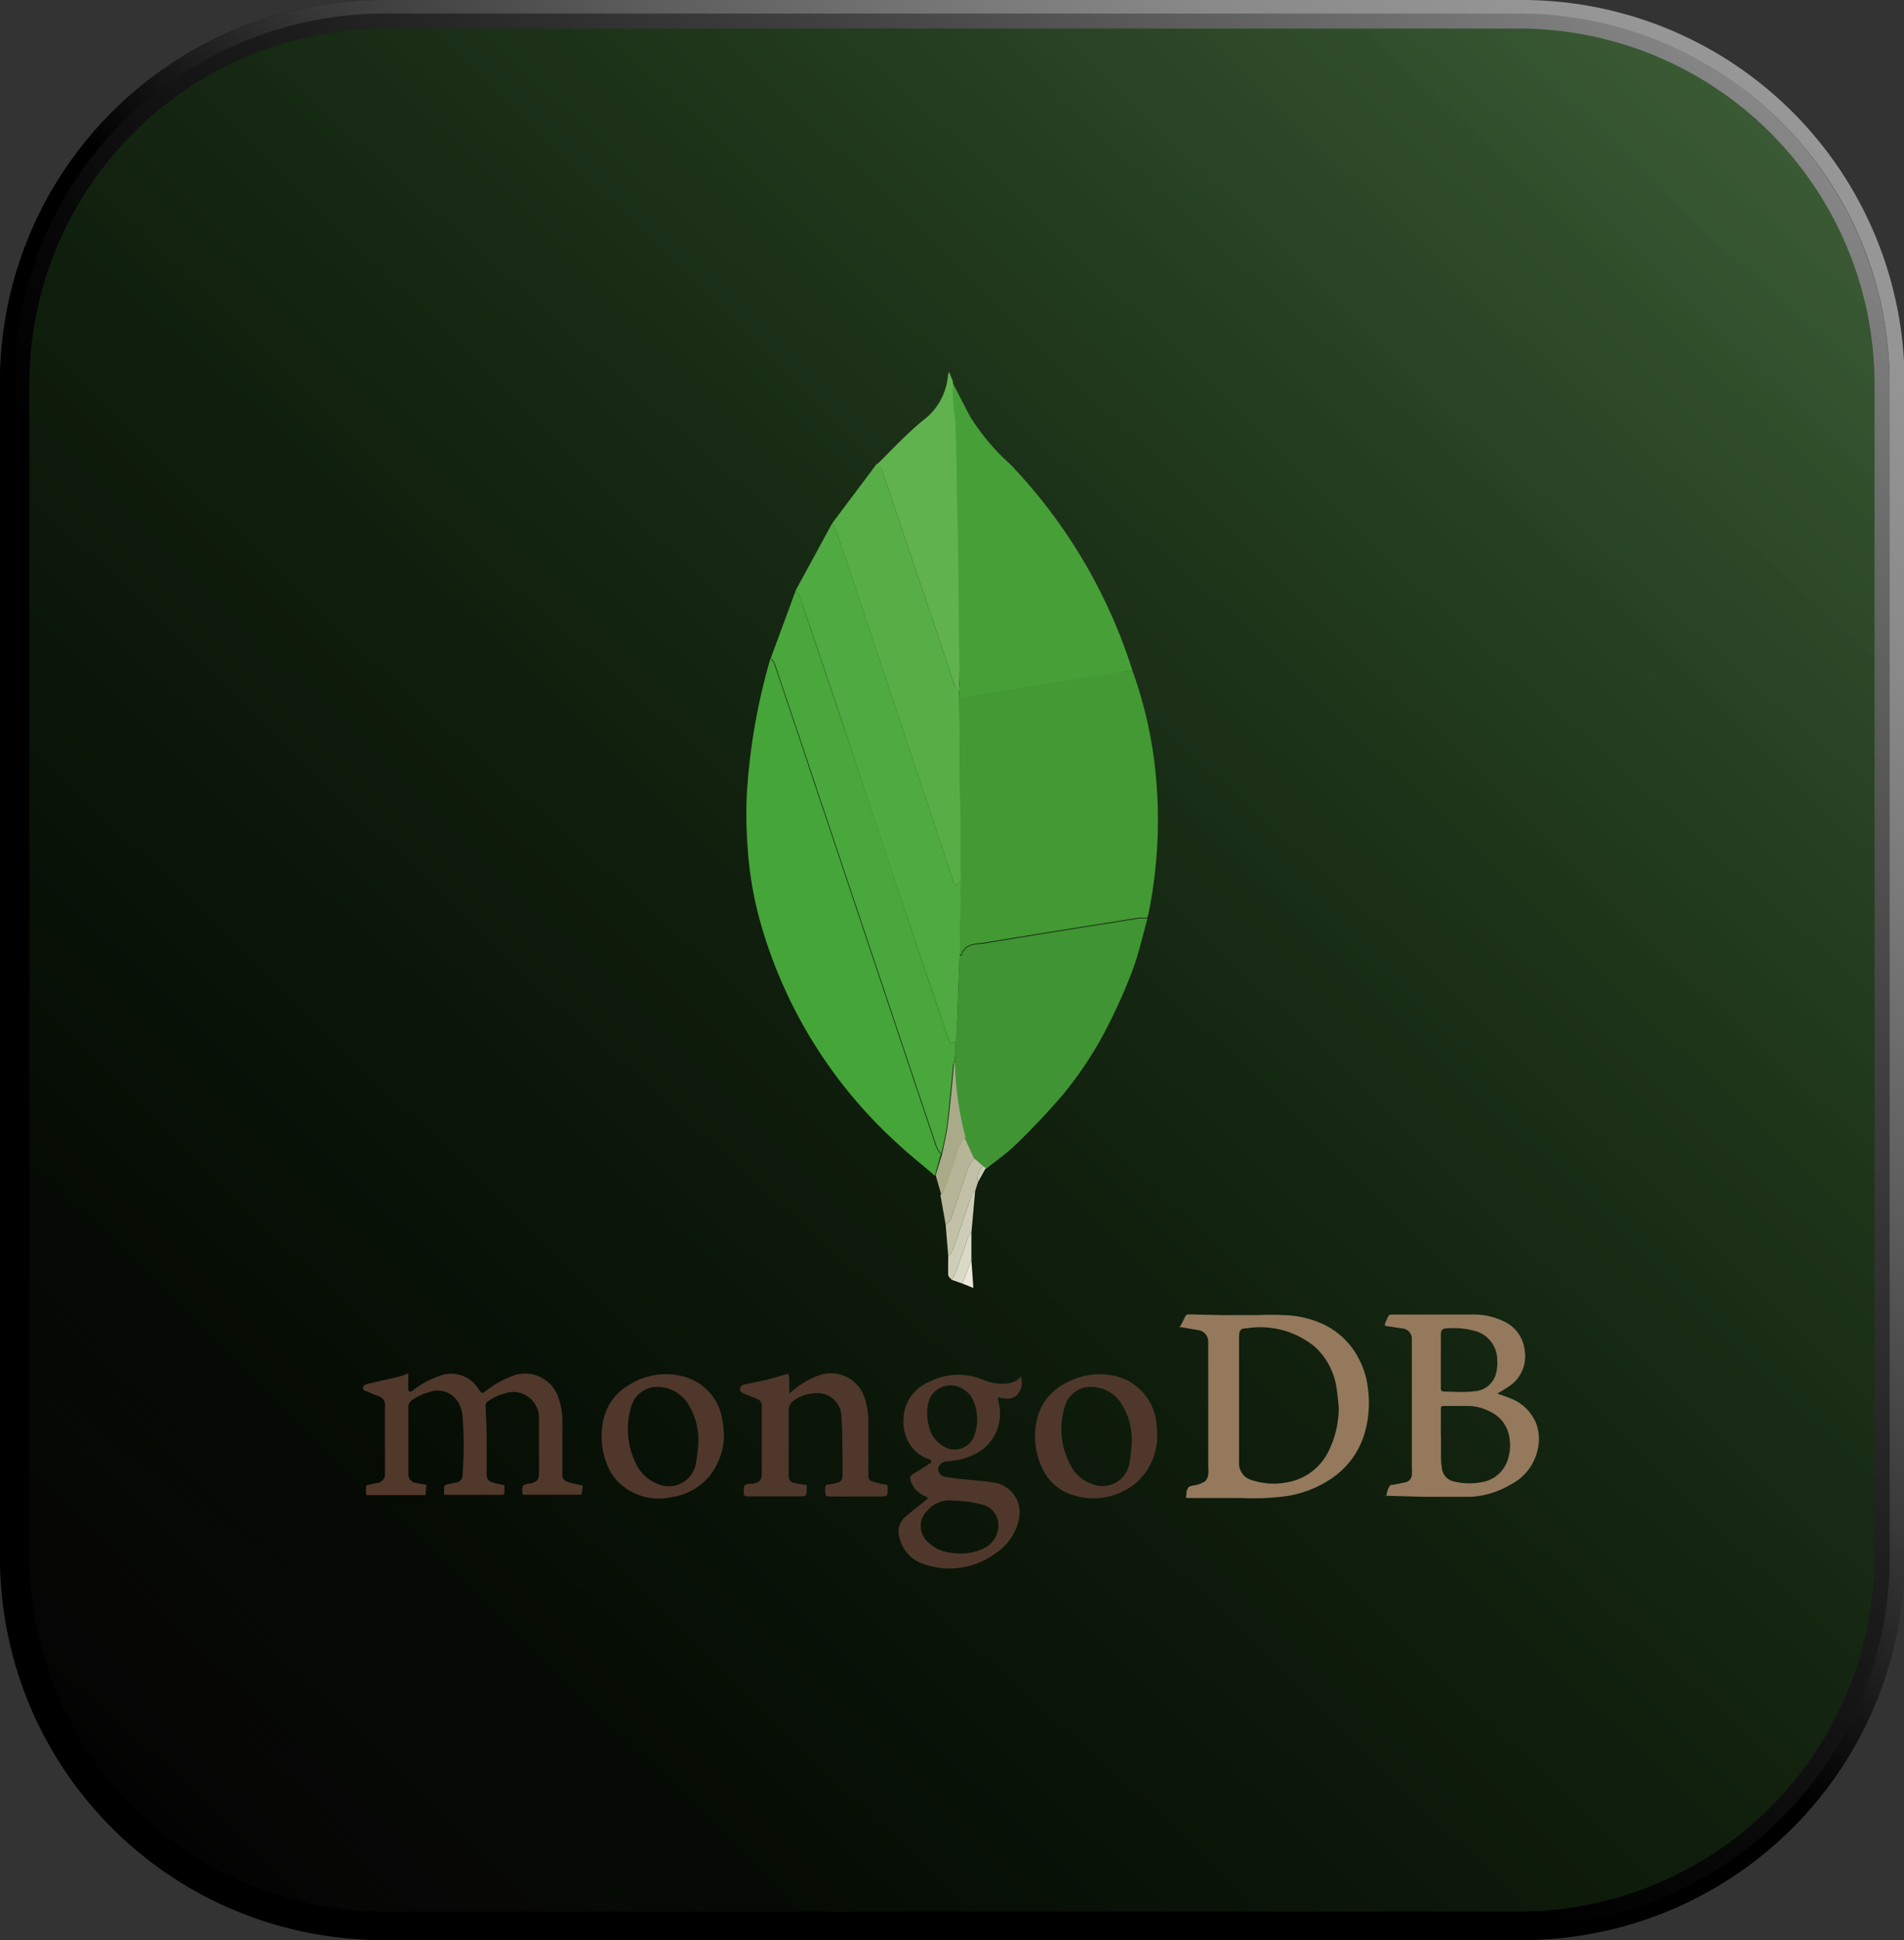 <svg id="Слой_1" data-name="Слой 1" xmlns="http://www.w3.org/2000/svg" xmlns:xlink="http://www.w3.org/1999/xlink" width="126.62" height="129" viewBox="0 0 126.62 129">
  <rect x="0" y="0" width="126.62" height="129" fill="#333333" stroke="none"/>
  <defs>
    <linearGradient id="Безымянный_градиент_32" data-name="Безымянный градиент 32" x1="321.69" y1="-223.98" x2="-4.53" y2="140.24" gradientUnits="userSpaceOnUse">
      <stop offset="0" stop-color="#fff"/>
      <stop offset="0.45" stop-color="#8c8c8c"/>
      <stop offset="0.47" stop-color="#828282"/>
      <stop offset="0.55" stop-color="#5a5a5a"/>
      <stop offset="0.63" stop-color="#3a3a3a"/>
      <stop offset="0.72" stop-color="#202020"/>
      <stop offset="0.8" stop-color="#0e0e0e"/>
      <stop offset="0.9" stop-color="#030303"/>
      <stop offset="1"/>
    </linearGradient>
    <linearGradient id="Безымянный_градиент_51" data-name="Безымянный градиент 51" x1="150.37" y1="-215.71" x2="189.48" y2="-260.16" gradientUnits="userSpaceOnUse">
      <stop offset="0" stop-color="#50382b"/>
      <stop offset="0.12" stop-color="#4f382b"/>
      <stop offset="0.19" stop-color="#5e4736"/>
      <stop offset="0.32" stop-color="#876c53"/>
      <stop offset="0.36" stop-color="#94795d"/>
      <stop offset="0.71" stop-color="#cecdb7"/>
      <stop offset="1" stop-color="#409433"/>
    </linearGradient>
    <linearGradient id="Безымянный_градиент_14" data-name="Безымянный градиент 14" x1="285.34" y1="-362.79" x2="168.14" y2="-242.19" gradientUnits="userSpaceOnUse">
      <stop offset="0" stop-opacity="0"/>
      <stop offset="1"/>
    </linearGradient>
    <linearGradient id="Безымянный_градиент_59" data-name="Безымянный градиент 59" x1="288.58" y1="-366.54" x2="163.84" y2="-237.35" gradientUnits="userSpaceOnUse">
      <stop offset="0" stop-color="#999"/>
      <stop offset="0.09" stop-color="#959595"/>
      <stop offset="0.17" stop-color="#8a8a8a"/>
      <stop offset="0.24" stop-color="#777"/>
      <stop offset="0.32" stop-color="#5c5c5c"/>
      <stop offset="0.4" stop-color="#3a3a3a"/>
      <stop offset="0.47" stop-color="#101010"/>
      <stop offset="0.5"/>
    </linearGradient>
    <linearGradient id="Безымянный_градиент_48" data-name="Безымянный градиент 48" x1="288.75" y1="-365.91" x2="165.05" y2="-239.39" gradientUnits="userSpaceOnUse">
      <stop offset="0" stop-color="#999"/>
      <stop offset="0.12" stop-color="#717171"/>
      <stop offset="0.28" stop-color="#414141"/>
      <stop offset="0.42" stop-color="#1d1d1d"/>
      <stop offset="0.53" stop-color="#080808"/>
      <stop offset="0.6"/>
    </linearGradient>
  </defs>
  <g id="Badget">
    <rect id="IconBackgroundMesh" width="126.62" height="129" rx="25.43" fill="url(#Безымянный_градиент_32)"/>
    <g id="IconBackgroundMesh-2" data-name="IconBackgroundMesh" opacity="0.4">
      <path d="M188.91-366a24.64,24.64,0,0,0-24.62,24.65v77.91a24.64,24.64,0,0,0,24.62,24.65h75.47A24.64,24.64,0,0,0,289-263.44v-77.91A24.64,24.64,0,0,0,264.38-366Z" transform="translate(-163.34 366.9)" fill="url(#Безымянный_градиент_51)"/>
    </g>
    <path id="IconBackgroundMesh-3" data-name="IconBackgroundMesh" d="M188.91-366a24.64,24.64,0,0,0-24.62,24.65v77.91a24.64,24.64,0,0,0,24.62,24.65h75.47A24.64,24.64,0,0,0,289-263.44v-77.91A24.64,24.64,0,0,0,264.38-366Z" transform="translate(-163.34 366.9)" fill="url(#Безымянный_градиент_14)"/>
    <path id="IconBackgroundMesh-4" data-name="IconBackgroundMesh" d="M264.53-365.9A24.46,24.46,0,0,1,289-341.47v78.15a24.45,24.45,0,0,1-24.43,24.42H188.76a24.44,24.44,0,0,1-24.42-24.42v-78.15a24.45,24.45,0,0,1,24.42-24.43h75.77m0-1H188.76a25.43,25.43,0,0,0-25.42,25.43v78.15a25.42,25.42,0,0,0,25.42,25.42h75.77A25.43,25.43,0,0,0,290-263.32v-78.15a25.44,25.44,0,0,0-25.43-25.43Z" transform="translate(-163.34 366.9)" fill="url(#Безымянный_градиент_59)"/>
    <path id="IconBackgroundMesh-5" data-name="IconBackgroundMesh" d="M264.38-365A23.66,23.66,0,0,1,288-341.35v77.91a23.66,23.66,0,0,1-23.62,23.65H188.91a23.66,23.66,0,0,1-23.62-23.65v-77.91A23.66,23.66,0,0,1,188.91-365h75.47m0-1H188.91a24.64,24.64,0,0,0-24.62,24.65v77.91a24.64,24.64,0,0,0,24.62,24.65h75.47A24.64,24.64,0,0,0,289-263.44v-77.91A24.64,24.64,0,0,0,264.38-366Z" transform="translate(-163.34 366.9)" fill="url(#Безымянный_градиент_48)"/>
  </g>
  <g id="MongoDb">
    <path d="M241.86-278.76c.11-.22.21-.4.3-.6a.24.24,0,0,1,.27-.14l2.22.05h1.89c.71,0,1.42-.05,2.13,0a6.53,6.53,0,0,1,2.72.63,5.07,5.07,0,0,1,2.32,2.28,5.47,5.47,0,0,1,.61,2.05,7.18,7.18,0,0,1-.29,3.09,5.51,5.51,0,0,1-2.29,2.91,7.33,7.33,0,0,1-2.75,1.06,16.41,16.41,0,0,1-3.13.14c-1.15,0-2.3,0-3.45,0-.2,0-.23,0-.17-.23l0-.18c.11-.35.17-.37.52-.43a1.85,1.85,0,0,0,.72-.27.76.76,0,0,0,.21-.44,1.68,1.68,0,0,0,0-.45c0-2.24,0-4.47,0-6.71,0-.57,0-1.14,0-1.7a.77.77,0,0,0-.71-.76l-1.1-.19-.12,0Zm10.51,5.42c-.05-.45-.08-.9-.16-1.34a4.58,4.58,0,0,0-1.46-2.69,5.72,5.72,0,0,0-4.54-1.2c-.38,0-.46.16-.47.54,0,.55,0,1.1,0,1.65v5.23c0,.49,0,1,0,1.48a1.15,1.15,0,0,0,.7,1.14,4.64,4.64,0,0,0,2.42.21,3.77,3.77,0,0,0,2.84-2.1,6.55,6.55,0,0,0,.67-2.92Zm3.18,5.93a1.22,1.22,0,0,1,.23-.7c0-.06.17-.05.26-.07l.75-.15a.54.54,0,0,0,.44-.49,4.57,4.57,0,0,0,0-.52c0-1.37,0-2.74,0-4.11v-4.39a.69.69,0,0,0-.67-.73l-1-.15c-.11,0-.15-.07-.11-.17a3.08,3.08,0,0,1,.24-.52c0-.06.17-.08.26-.08.45,0,.91,0,1.36,0l3.95,0a4.59,4.59,0,0,1,2.18.5,2.37,2.37,0,0,1,1.29,1.86,2.39,2.39,0,0,1-.79,2.23,6.62,6.62,0,0,1-.92.6l-.1.07c.29.1.56.19.83.3a3,3,0,0,1,1.72,1.61,3,3,0,0,1,.1,1.93,3.4,3.4,0,0,1-1.78,2.21,5.74,5.74,0,0,1-2.64.81c-.87,0-1.75,0-2.62,0h-.5l-2.52-.07-.08,0Zm3.62-4h0c0,.43,0,.86,0,1.29a4.51,4.51,0,0,0,.06.83,1,1,0,0,0,.72.88,4.24,4.24,0,0,0,1.84.08,2.16,2.16,0,0,0,1.72-1.25,3,3,0,0,0,.21-1.71,2.23,2.23,0,0,0-1.22-1.71,3.32,3.32,0,0,0-1.44-.41l-1.72,0c-.16,0-.18.07-.18.21v1.83Zm1.22-2.93c.32,0,.67,0,1-.05a1.56,1.56,0,0,0,1.4-1.05,2.67,2.67,0,0,0,.12-1,2,2,0,0,0-1.35-1.92,5.37,5.37,0,0,0-2-.21c-.28,0-.4.12-.4.4l0,3.59c0,.14.06.2.19.21Z" transform="translate(-163.34 366.9)" fill="#94795d" fill-rule="evenodd"/>
    <path d="M191.69-268.1l-.05.62h-1.26l-2.32,0H188c-.11,0-.31,0-.31-.05a3.58,3.58,0,0,1,0-.57.27.27,0,0,1,.12-.06l.61-.13a.59.59,0,0,0,.52-.65c0-.43,0-.87,0-1.31,0-1.07,0-2.14,0-3.21a.54.54,0,0,0-.32-.55l-.84-.35c-.14-.06-.31-.09-.3-.26s.19-.23.35-.27l2-.46a6.36,6.36,0,0,0,.66-.22,2.58,2.58,0,0,1,0,.39l0,.62a.29.29,0,0,0,.09.2s.13,0,.19-.06a6.14,6.14,0,0,1,1.82-1,2.14,2.14,0,0,1,2.57.88c.22.32.22.32.53.1a6.68,6.68,0,0,1,1.69-.95,2.33,2.33,0,0,1,3.12,1.5,4.61,4.61,0,0,1,.24,1.52v3.47a.48.48,0,0,0,.36.54c.31.1.62.16,1,.25l-.08.6h-1.11c-.88,0-1.76,0-2.64,0-.15,0-.19,0-.2-.17,0-.46,0-.46.4-.57l.15,0c.42-.12.56-.25.56-.67,0-1.23,0-2.46,0-3.69a1.71,1.71,0,0,0-2.31-1.62,3.2,3.2,0,0,0-1.1.53.3.3,0,0,0-.13.32c0,.54.06,1.08.06,1.63,0,.94,0,1.89,0,2.84,0,.39.13.53.51.62l.57.13.1,0a4.87,4.87,0,0,1,0,.54c0,.11-.1.12-.19.12l-1.65,0c-.67,0-1.33,0-2,0h-.16a5.23,5.23,0,0,1,0-.56s.08-.1.13-.12l.66-.14a.48.48,0,0,0,.43-.49,25.91,25.91,0,0,0,0-3.94,2.15,2.15,0,0,0-.21-.75,1.58,1.58,0,0,0-2-.83,3.49,3.49,0,0,0-1.14.53.53.53,0,0,0-.25.46c0,1.31,0,2.62,0,3.93v.51a.57.57,0,0,0,.51.61l.71.13Z" transform="translate(-163.34 366.9)" fill="#50382b" fill-rule="evenodd"/>
    <path d="M231.22-275.4a1.22,1.22,0,0,1-.26,1.27c-.36.34-.81.23-1.26.15,0,.24.09.43.11.64a3,3,0,0,1-1.87,3.24,4.66,4.66,0,0,1-1.65.37.62.62,0,0,0-.56.47.52.52,0,0,0,.42.55,9.5,9.5,0,0,0,1.07.15c.77.09,1.54.13,2.3.26a2,2,0,0,1,1.59,2.36,3.57,3.57,0,0,1-1.6,2.35,5.09,5.09,0,0,1-4.56.75,2.45,2.45,0,0,1-1.81-1.88,1.25,1.25,0,0,1,.38-1.29c.44-.39.92-.75,1.39-1.13l.15-.15-.17-.12a1.62,1.62,0,0,1-1-1.07.31.31,0,0,1,.15-.39l.78-.48.36-.24c.15-.12.14-.21-.05-.28a2.37,2.37,0,0,1-1.1-.74,2.77,2.77,0,0,1-.6-2,2.73,2.73,0,0,1,1.72-2.41,4.25,4.25,0,0,1,3.67-.09,3,3,0,0,0,1.43.21,1.42,1.42,0,0,0,1-.47Zm-4.47,8.29a1.89,1.89,0,0,0-1.73.65,1.42,1.42,0,0,0,0,2.07,2.53,2.53,0,0,0,1.65.75,3.49,3.49,0,0,0,2.13-.32,1.7,1.7,0,0,0,.9-1.86,1.4,1.4,0,0,0-1.12-1.05A7.55,7.55,0,0,0,226.75-267.11ZM225-272.93c0,.25,0,.51.1.76a2,2,0,0,0,1.07,1.49,1.39,1.39,0,0,0,2-.86,3.15,3.15,0,0,0-.07-2.14,1.65,1.65,0,0,0-.6-.78,1.54,1.54,0,0,0-2.3.49A2.5,2.5,0,0,0,225-272.93Z" transform="translate(-163.34 366.9)" fill="#4f382b" fill-rule="evenodd"/>
    <path d="M215.76-275.56a2,2,0,0,1,.07.37c0,.24,0,.48,0,.72v.22l.21-.16a5.45,5.45,0,0,1,1.87-1.07,2.35,2.35,0,0,1,2.95,1.6,5.23,5.23,0,0,1,.23,1.52l0,3.42c0,.41,0,.48.44.6a4,4,0,0,0,.67.15c.13,0,.18.07.17.19v.12c0,.47,0,.49-.5.49h-3.29c-.33,0-.33,0-.36-.31v-.18c0-.28,0-.28.3-.32a4.88,4.88,0,0,0,.55-.12.41.41,0,0,0,.3-.36c0-.1,0-.19,0-.28,0-1.25,0-2.5-.07-3.75a1.6,1.6,0,0,0-1.83-1.54,2.67,2.67,0,0,0-1.36.49.83.83,0,0,0-.32.76l0,3.5c0,.25,0,.51,0,.76a.43.43,0,0,0,.4.45c.26.06.52.09.8.14l0,.21c0,.5,0,.54-.53.54-1.14,0-2.27,0-3.41,0-.18,0-.25-.05-.25-.22v-.08c0-.45,0-.47.41-.54l.2,0c.46-.1.58-.23.59-.7,0-1.48,0-3,0-4.45a.46.46,0,0,0-.27-.47l-.85-.35c-.15-.07-.33-.11-.33-.32s.15-.29.38-.33c.44-.09.89-.17,1.33-.28S215.28-275.42,215.76-275.56Z" transform="translate(-163.34 366.9)" fill="#4f372b" fill-rule="evenodd"/>
    <path d="M240.29-271.68a4.18,4.18,0,0,1-1.36,3.35,4.42,4.42,0,0,1-4.77.63,3.23,3.23,0,0,1-1.49-1.54,4.9,4.9,0,0,1-.37-3.26,3.57,3.57,0,0,1,1.94-2.44,4.63,4.63,0,0,1,3.28-.46,3.59,3.59,0,0,1,2.71,3C240.26-272.09,240.28-271.82,240.29-271.68Zm-1.69.75h0c0-.13,0-.26,0-.39a4.28,4.28,0,0,0-.71-2.27,2.32,2.32,0,0,0-1.85-1.08,1.77,1.77,0,0,0-1.9,1.34,5,5,0,0,0,.44,3.94,2.41,2.41,0,0,0,1.34,1.15,1.81,1.81,0,0,0,2.52-1.32A12.4,12.4,0,0,0,238.6-270.93Z" transform="translate(-163.34 366.9)" fill="#4f382b" fill-rule="evenodd"/>
    <path d="M211.49-271.57a4.48,4.48,0,0,1-.88,2.71,4,4,0,0,1-2.59,1.51,3.85,3.85,0,0,1-3.34-.8,3.34,3.34,0,0,1-1-1.45,5,5,0,0,1-.22-2.85,3.53,3.53,0,0,1,1.72-2.36,4.52,4.52,0,0,1,3.4-.61,3.51,3.51,0,0,1,2.79,2.9C211.44-272.21,211.45-271.89,211.49-271.57Zm-1.71.65h0v-.19a4.5,4.5,0,0,0-.75-2.54,2.37,2.37,0,0,0-1.64-1,1.82,1.82,0,0,0-2.11,1.42,5.12,5.12,0,0,0,.28,3.49,2.65,2.65,0,0,0,1.54,1.52,1.82,1.82,0,0,0,2.51-1.33A12.22,12.22,0,0,0,209.78-270.92Z" transform="translate(-163.34 366.9)" fill="#4f372b" fill-rule="evenodd"/>
    <path d="M238.65-322.31a28.24,28.24,0,0,1,1.57,7.14,31.31,31.31,0,0,1-.51,9.06l-.08.24a4.12,4.12,0,0,0-.61,0l-5,.8c-1.72.28-3.44.55-5.15.84-.61.11-1.36,0-1.61.82l-.12,0,.09-5-.09-12.11.8-.14,3.93-.64,4.69-.73Z" transform="translate(-163.34 366.9)" fill="#439934" fill-rule="evenodd"/>
    <path d="M225.51-288.72c-.84-.73-1.72-1.42-2.53-2.18a31.35,31.35,0,0,1-9.1-14.77,24,24,0,0,1-.82-4.89A29,29,0,0,1,213-314a40.93,40.93,0,0,1,1.56-9.06l0-.07a1.45,1.45,0,0,1,.26.35q1.32,3.88,2.61,7.77l8.18,24.42a2.45,2.45,0,0,0,.3.44Z" transform="translate(-163.34 366.9)" fill="#45a538" fill-rule="evenodd"/>
    <path d="M238.65-322.31l-2.07.31-4.69.73-3.93.64-.8.14V-321c0-.42-.08-.85-.08-1.28l-.09-8.21c0-1.71-.05-3.43-.09-5.14,0-1.06,0-2.13-.09-3.19,0-.57-.12-1.14-.16-1.71,0-.33,0-.66,0-1,.41.79.81,1.59,1.23,2.37a14.93,14.93,0,0,0,2.67,3.16A35.16,35.16,0,0,1,238.65-322.31Z" transform="translate(-163.34 366.9)" fill="#46a037" fill-rule="evenodd"/>
    <path d="M227.16-303.36l.12,0c.25-.84,1-.71,1.61-.82,1.71-.29,3.43-.56,5.15-.84l5-.8a4.14,4.14,0,0,1,.61,0c-.31,1.11-.56,2.24-.95,3.32a35.78,35.78,0,0,1-1.57,3.59,24.9,24.9,0,0,1-3.17,4.88c-1,1.15-2,2.22-3.1,3.27-.59.58-1.29,1.05-1.94,1.58l-.17-.12-.6-.52-.63-1.37a20.94,20.94,0,0,1-.7-4.92l0-.28.08-1.21c0-.41.07-.83.09-1.24.06-1.49.11-3,.17-4.47Z" transform="translate(-163.34 366.9)" fill="#409433" fill-rule="evenodd"/>
    <path d="M227.16-303.36c-.06,1.49-.11,3-.17,4.47,0,.42-.06.83-.09,1.24l-.38.15c-.85-2.5-1.7-5-2.53-7.45q-2.06-6.15-4.1-12.31-1.66-5-3.35-9.93a1.64,1.64,0,0,0-.31-.41l2.45-4.5a4.91,4.91,0,0,1,.25.44q1.69,5,3.38,10.05,2.17,6.54,4.36,13.09a4,4,0,0,0,.24.53l.34-.39-.09,5Z" transform="translate(-163.34 366.9)" fill="#4faa41" fill-rule="evenodd"/>
    <path d="M216.23-327.6a1.64,1.64,0,0,1,.31.41q1.68,5,3.35,9.93,2.06,6.15,4.1,12.31c.83,2.48,1.68,4.95,2.53,7.45l.38-.15-.08,1.22-.08.27c-.14,1.33-.25,2.66-.41,4-.08.67-.25,1.32-.39,2a3,3,0,0,1-.29-.44l-8.18-24.42c-.86-2.59-1.74-5.18-2.61-7.77a1.45,1.45,0,0,0-.26-.35l1.63-4.42Z" transform="translate(-163.34 366.9)" fill="#4aa73c" fill-rule="evenodd"/>
    <path d="M227.25-308.38l-.34.39a4,4,0,0,1-.24-.53q-2.19-6.54-4.36-13.09-1.68-5-3.38-10.05a4.91,4.91,0,0,0-.25-.44l3-4a1.43,1.43,0,0,1,.28.38q1.26,3.69,2.5,7.38c.78,2.3,1.54,4.61,2.32,6.9,0,.16.23.26.36.39v.53Z" transform="translate(-163.34 366.9)" fill="#57ae47" fill-rule="evenodd"/>
    <path d="M227.16-321c-.13-.13-.31-.23-.36-.39-.78-2.29-1.54-4.6-2.32-6.9q-1.24-3.69-2.5-7.38a1.43,1.43,0,0,0-.28-.38c1-1,1.94-2,3-2.88a4.13,4.13,0,0,0,1.68-3l.07-.26.26.65c0,.33,0,.66,0,1,0,.57.13,1.14.16,1.71.05,1.06.07,2.13.09,3.19,0,1.71.07,3.43.09,5.14l.09,8.21C227.08-321.87,227.13-321.44,227.16-321Z" transform="translate(-163.34 366.9)" fill="#60b24f" fill-rule="evenodd"/>
    <path d="M226-290.2c.13-.66.3-1.31.38-2,.16-1.32.28-2.65.41-4h.06a20.94,20.94,0,0,0,.7,4.92,1.67,1.67,0,0,0-.26.35c-.36,1-.7,2.06-1.07,3.08a1.43,1.43,0,0,1-.29.37l-.37-1.28Z" transform="translate(-163.34 366.9)" fill="#a9aa88" fill-rule="evenodd"/>
    <path d="M225.88-287.44a1.43,1.43,0,0,0,.29-.37c.37-1,.71-2.06,1.07-3.08a1.67,1.67,0,0,1,.26-.35l.63,1.38a2.11,2.11,0,0,0-.37.53l-1.2,3.52c-.05.14-.21.24-.33.36Z" transform="translate(-163.34 366.9)" fill="#b6b598" fill-rule="evenodd"/>
    <path d="M226.23-285.45c.12-.12.28-.22.33-.36l1.2-3.53a2.54,2.54,0,0,1,.37-.53l.6.52a1.07,1.07,0,0,0-.35,1.05l-.19.6c-.08.11-.2.2-.24.32-.42,1.2-.82,2.4-1.25,3.6a1.87,1.87,0,0,1-.3.41Z" transform="translate(-163.34 366.9)" fill="#c2c1a7" fill-rule="evenodd"/>
    <path d="M226.4-283.37a1.87,1.87,0,0,0,.3-.41c.43-1.2.83-2.4,1.25-3.61,0-.11.16-.2.24-.31l-.25,2.77c-.07.08-.17.15-.2.24l-.85,2.43a3,3,0,0,1-.26.46c-.08-.1-.22-.2-.23-.31C226.38-282.53,226.4-282.95,226.4-283.37Z" transform="translate(-163.34 366.9)" fill="#cecdb7" fill-rule="evenodd"/>
    <path d="M226.63-281.8a3,3,0,0,0,.26-.46l.85-2.43c0-.09.13-.16.2-.24v1.82l-.6,1.56Z" transform="translate(-163.34 366.9)" fill="#dbdac7" fill-rule="evenodd"/>
    <path d="M227.34-281.55l.6-1.56.13,1.85Z" transform="translate(-163.34 366.9)" fill="#ebe9dc" fill-rule="evenodd"/>
    <path d="M228.38-288.3a1.07,1.07,0,0,1,.35-1.05l.17.12Z" transform="translate(-163.34 366.9)" fill="#cecdb7" fill-rule="evenodd"/>
    <path d="M226.8-296.16h-.06l.08-.27Z" transform="translate(-163.34 366.9)" fill="#4faa41" fill-rule="evenodd"/>
  </g>
</svg>
